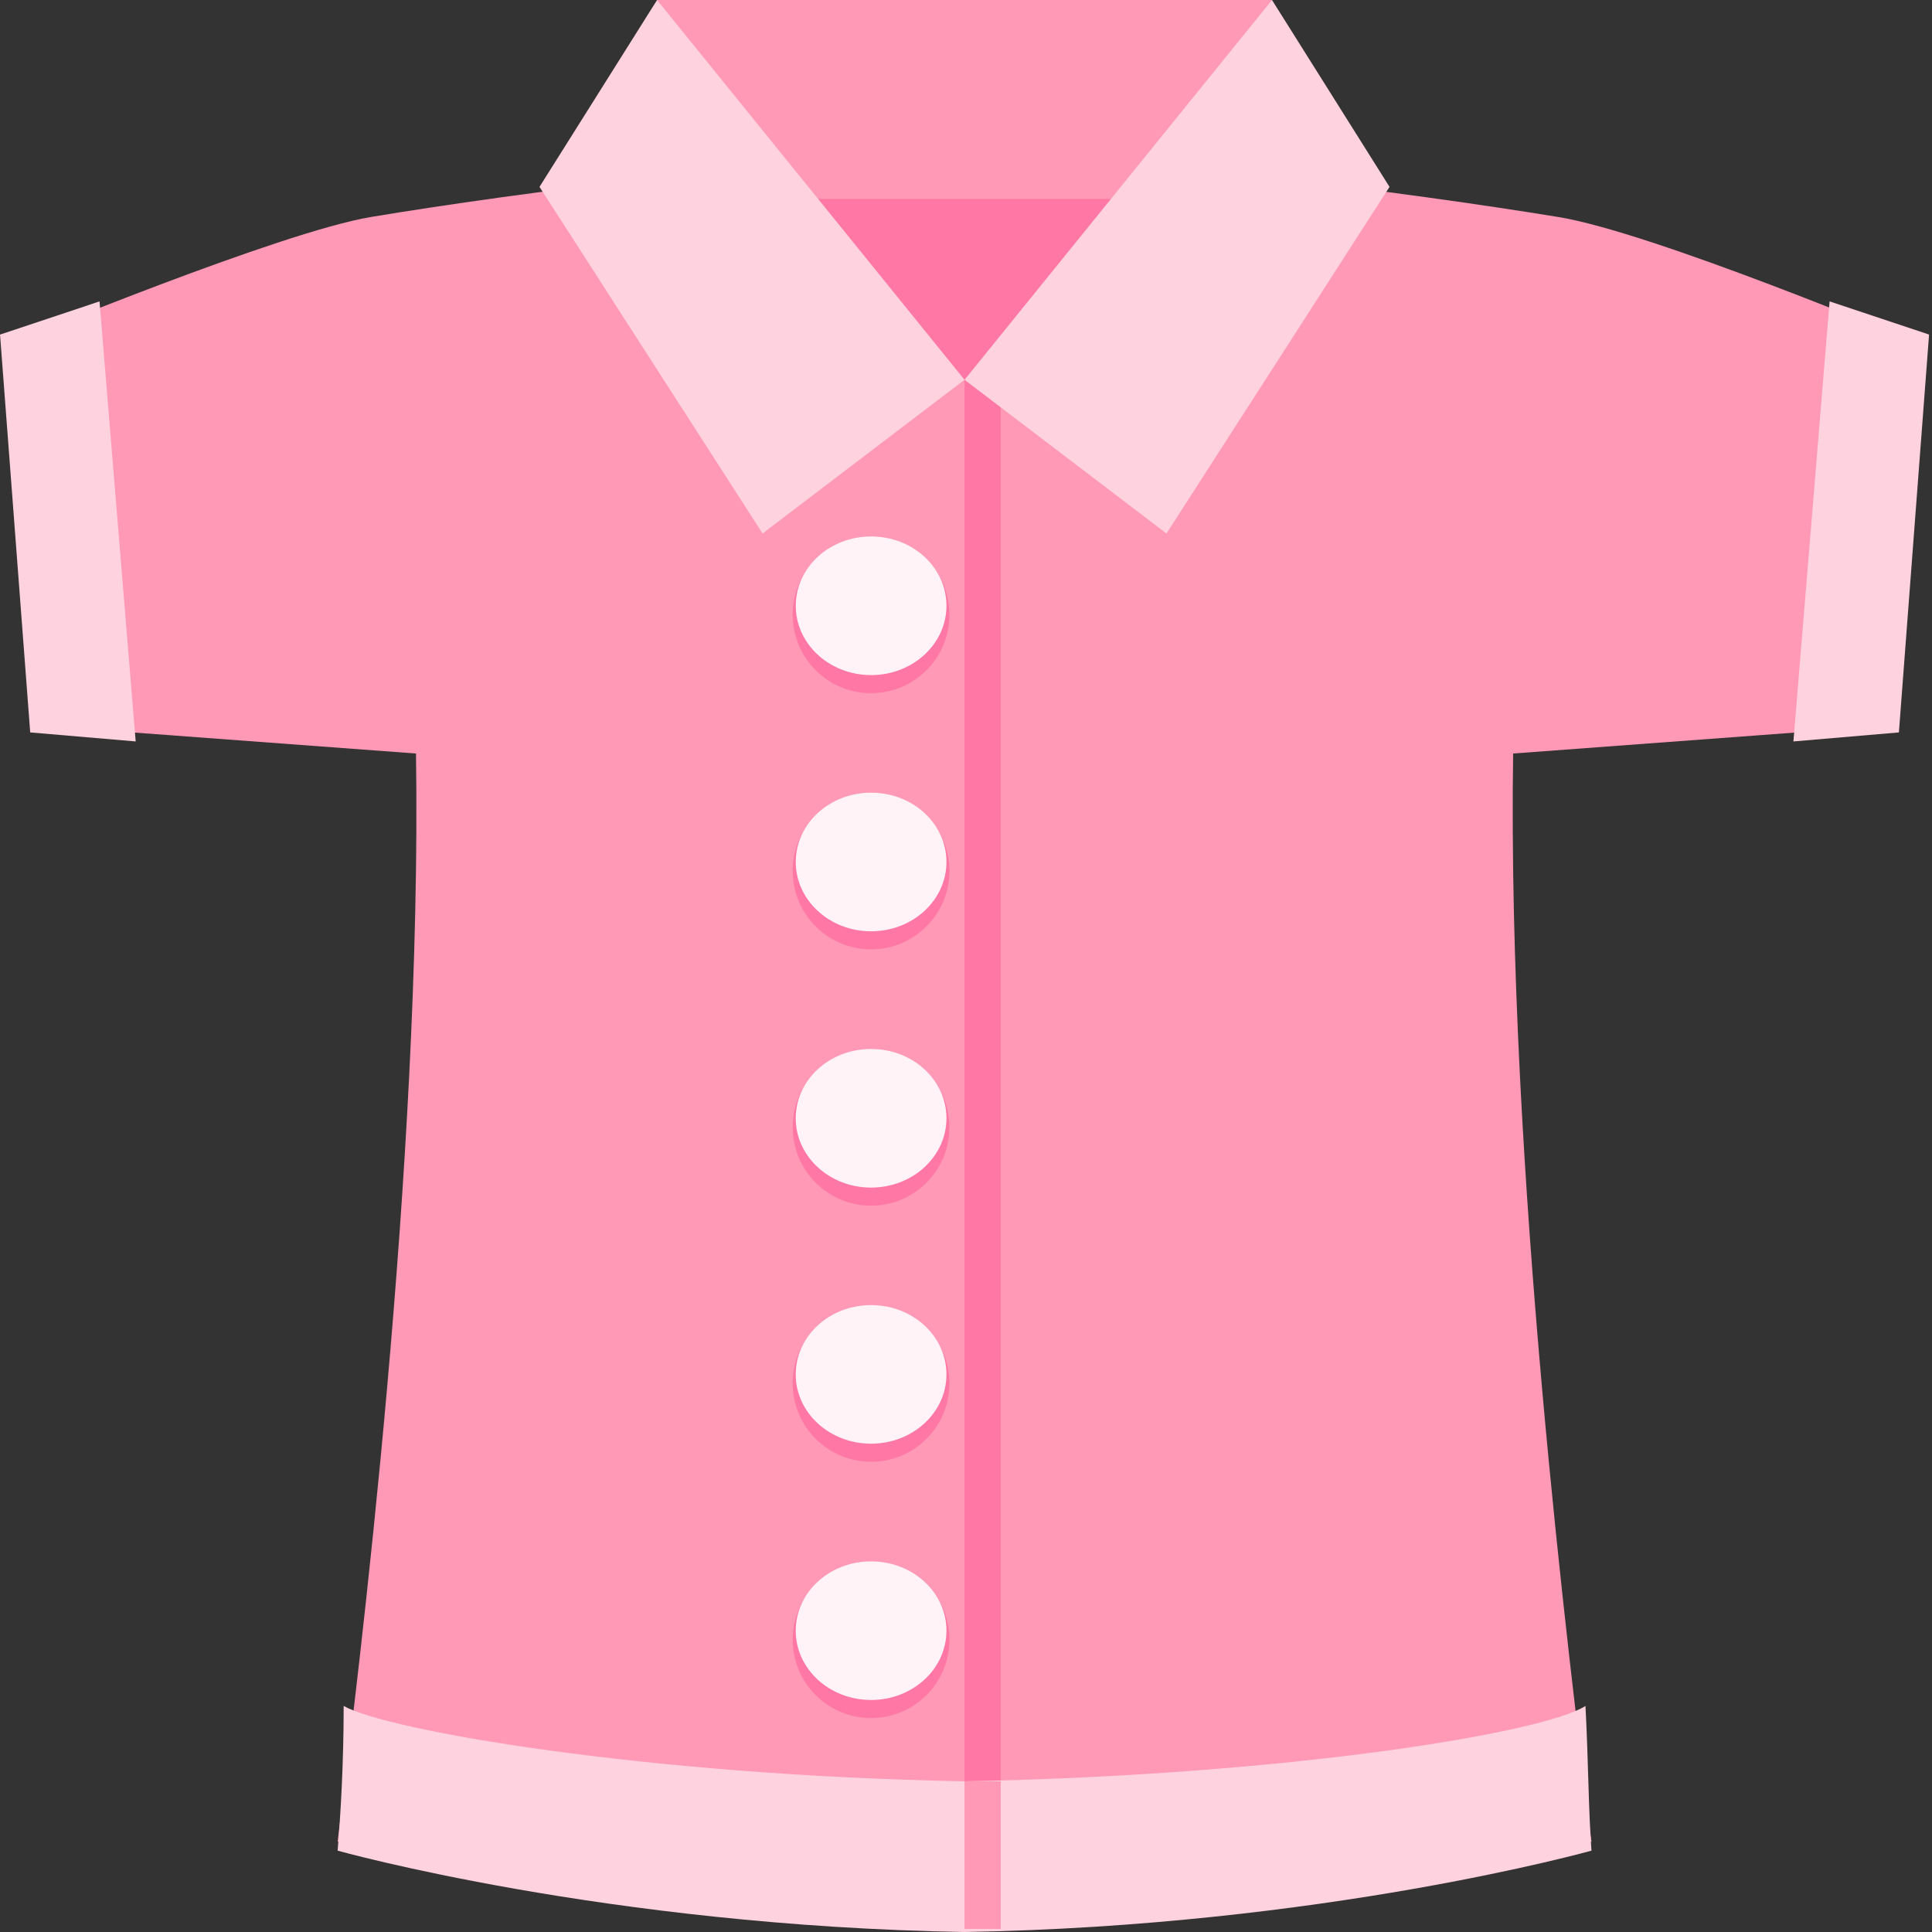 <svg width="52" height="52" viewBox="0 0 52 52" fill="none" xmlns="http://www.w3.org/2000/svg">
    <rect x="0" y="0" width="52" height="52" fill="#333333" stroke="none"/>
    <path
        d="M1.381 19.551L0.488 9.167C0.488 9.167 7.546 6.247 9.98 5.841C13.874 5.192 21.337 4.219 25.961 4.219C30.585 4.219 37.968 5.192 41.943 5.841C44.457 6.247 51.434 9.167 51.434 9.167L50.542 19.551L40.726 20.281C40.563 31.395 42.267 45.024 42.835 49.567C42.835 49.567 35.615 49.891 25.961 49.972C16.307 49.891 9.087 49.567 9.087 49.567C9.655 45.024 11.359 31.395 11.197 20.281L1.381 19.551Z"
        fill="#FF99B6" />
    <path d="M25.961 10.058H26.934V49.971H25.961V10.058Z" fill="#FF78A5" />
    <path d="M21.337 4.543H30.666V10.221H21.337V4.543Z" fill="#FF78A5" />
    <path d="M17.686 0H34.235V5.354H17.686V0Z" fill="#FF99B6" />
    <path d="M34.236 0L37.399 5.03L31.396 14.359L25.961 10.222L34.236 0Z"
        fill="#FFD2DF" />
    <path d="M17.685 0L14.521 5.03L20.525 14.359L25.96 10.222L17.685 0Z"
        fill="#FFD2DF" />
    <path
        d="M23.445 18.657C24.61 18.657 25.554 17.713 25.554 16.548C25.554 15.383 24.61 14.438 23.445 14.438C22.28 14.438 21.336 15.383 21.336 16.548C21.336 17.713 22.28 18.657 23.445 18.657Z"
        fill="#FF78A5" />
    <path
        d="M23.446 18.17C24.566 18.17 25.474 17.335 25.474 16.304C25.474 15.274 24.566 14.438 23.446 14.438C22.326 14.438 21.418 15.274 21.418 16.304C21.418 17.335 22.326 18.17 23.446 18.17Z"
        fill="#FFF3F7" />
    <path
        d="M23.445 25.552C24.61 25.552 25.554 24.608 25.554 23.443C25.554 22.278 24.61 21.334 23.445 21.334C22.28 21.334 21.336 22.278 21.336 23.443C21.336 24.608 22.28 25.552 23.445 25.552Z"
        fill="#FF78A5" />
    <path
        d="M23.446 25.066C24.566 25.066 25.474 24.23 25.474 23.2C25.474 22.169 24.566 21.334 23.446 21.334C22.326 21.334 21.418 22.169 21.418 23.2C21.418 24.23 22.326 25.066 23.446 25.066Z"
        fill="#FFF3F7" />
    <path
        d="M23.445 32.451C24.61 32.451 25.554 31.506 25.554 30.341C25.554 29.177 24.61 28.232 23.445 28.232C22.28 28.232 21.336 29.177 21.336 30.341C21.336 31.506 22.28 32.451 23.445 32.451Z"
        fill="#FF78A5" />
    <path
        d="M23.445 31.964C24.566 31.964 25.474 31.128 25.474 30.098C25.474 29.067 24.566 28.232 23.445 28.232C22.325 28.232 21.417 29.067 21.417 30.098C21.417 31.128 22.325 31.964 23.445 31.964Z"
        fill="#FFF3F7" />
    <path
        d="M23.445 39.344C24.61 39.344 25.554 38.4 25.554 37.235C25.554 36.07 24.61 35.126 23.445 35.126C22.28 35.126 21.336 36.07 21.336 37.235C21.336 38.4 22.28 39.344 23.445 39.344Z"
        fill="#FF78A5" />
    <path
        d="M23.445 38.857C24.566 38.857 25.474 38.022 25.474 36.992C25.474 35.961 24.566 35.126 23.445 35.126C22.325 35.126 21.417 35.961 21.417 36.992C21.417 38.022 22.325 38.857 23.445 38.857Z"
        fill="#FFF3F7" />
    <path
        d="M23.445 46.242C24.61 46.242 25.554 45.298 25.554 44.133C25.554 42.968 24.61 42.024 23.445 42.024C22.28 42.024 21.336 42.968 21.336 44.133C21.336 45.298 22.28 46.242 23.445 46.242Z"
        fill="#FF78A5" />
    <path
        d="M23.445 45.755C24.566 45.755 25.474 44.92 25.474 43.889C25.474 42.859 24.566 42.024 23.445 42.024C22.325 42.024 21.417 42.859 21.417 43.889C21.417 44.92 22.325 45.755 23.445 45.755Z"
        fill="#FFF3F7" />
    <path
        d="M51.921 9.005L49.244 8.112L48.27 19.956L51.109 19.713L51.921 9.005ZM0.001 9.005L2.679 8.112L3.652 19.956L0.813 19.713L0.001 9.005ZM25.961 47.944C34.641 47.782 41.537 46.646 42.673 45.916C42.754 47.457 42.754 48.755 42.835 49.81C42.835 49.81 35.615 51.838 25.961 52C16.307 51.838 9.087 49.81 9.087 49.81C9.168 48.836 9.25 47.457 9.25 45.916C10.385 46.565 17.281 47.782 25.961 47.944Z"
        fill="#FFD2DF" />
    <path d="M25.961 47.943H26.935V51.918H25.961V47.943Z" fill="#FF99B6" />
</svg>

